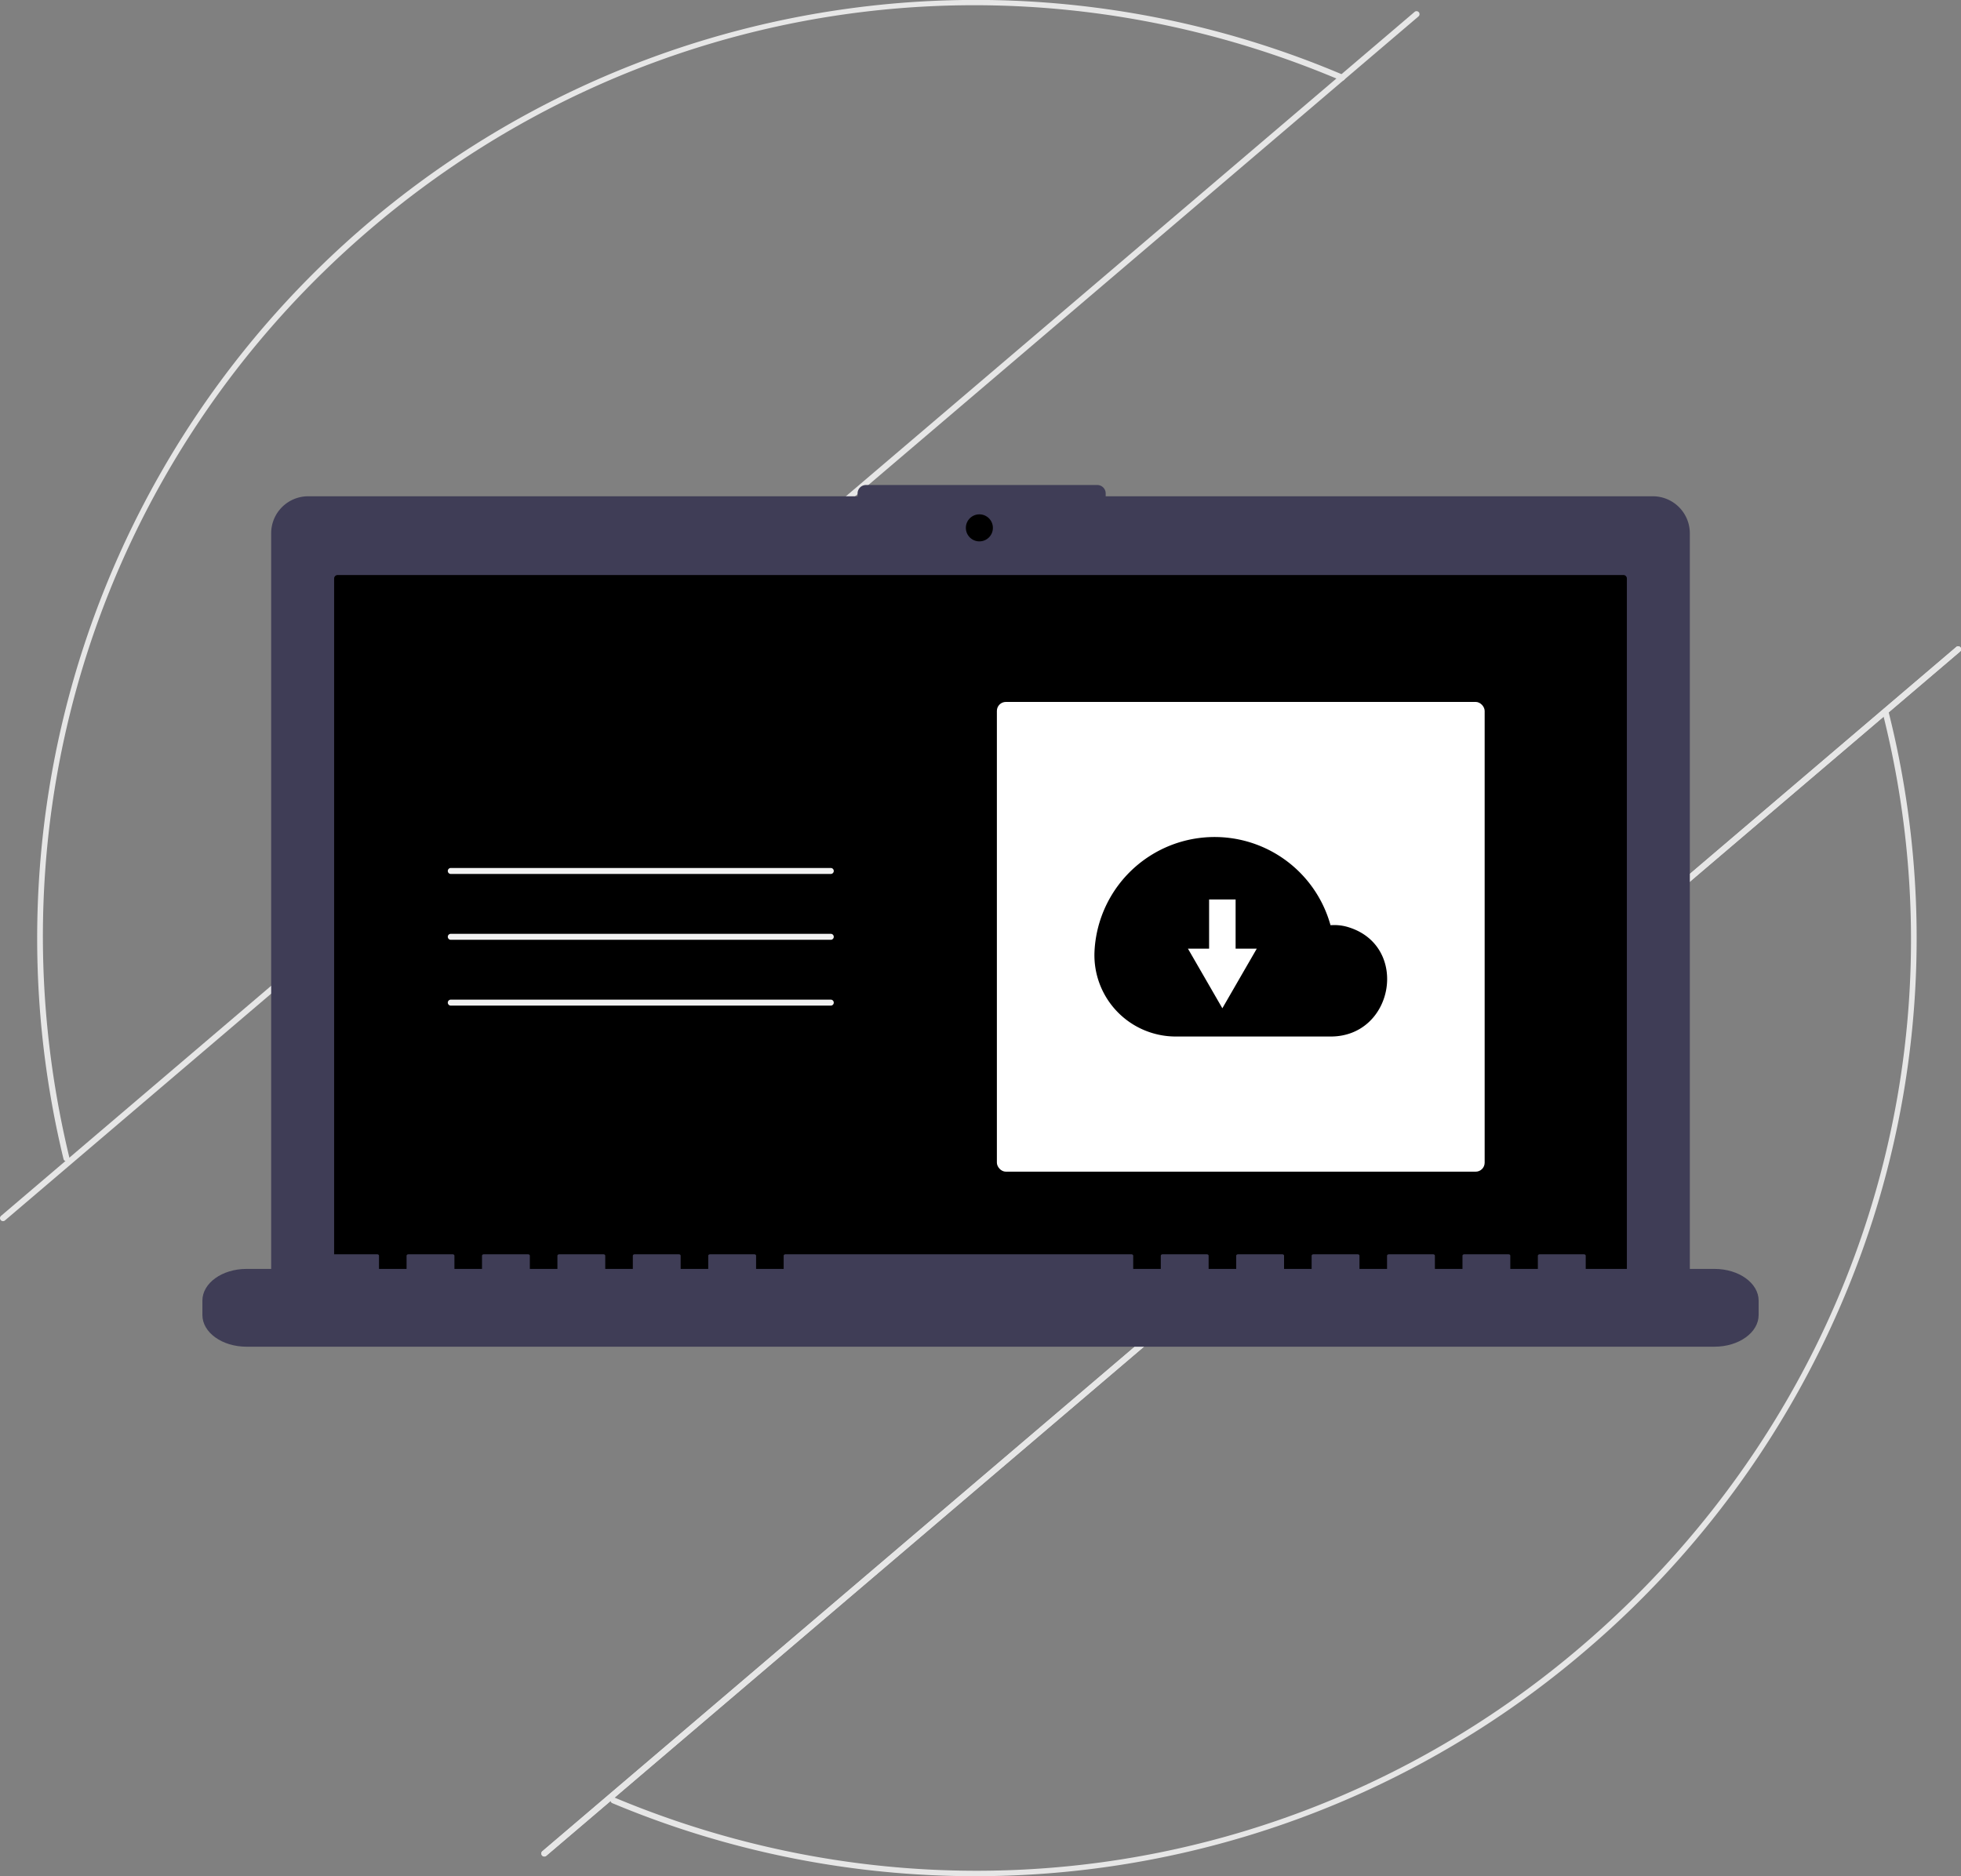 <svg xmlns="http://www.w3.org/2000/svg" viewBox="0 0 733.86 702.19">
	<rect x="0" y="0" width="733.86" height="702.19" fill="#808080" stroke="none"/>
	<path fill="#e6e6e6" d="M24 434.26a1.12 1.12 0 0 1-.23-.46A351.2 351.2 0 0 1 502.71 28.05a1.12 1.12 0 1 1-.88 2.06c-122.57-52.12-261.67-30.88-363 55.44C38.14 171.34-5.12 304.58 25.96 433.27a1.12 1.12 0 0 1-1.94.99ZM228.73 674.58a1.12 1.12 0 0 1 1.28-1.76c122.12 51.15 260.54 29.62 361.25-56.17 102.28-87.13 145.72-221.06 113.36-349.53a1.12 1.12 0 0 1 2.17-.55 346.6 346.6 0 0 1-5.75 189.36A353.67 353.67 0 0 1 592.7 618.35a351.07 351.07 0 0 1-363.56 56.54 1.11 1.11 0 0 1-.42-.3Z" />
	<path fill="#e6e6e6" d="M202.85 694.46a1.12 1.12 0 0 1 .12-1.58l529.05-450.67a1.12 1.12 0 1 1 1.45 1.7L204.42 694.6a1.12 1.12 0 0 1-1.57-.13ZM.27 456.65a1.12 1.12 0 0 1 .12-1.57L529.44 4.4a1.12 1.12 0 0 1 1.45 1.7L1.85 456.79a1.12 1.12 0 0 1-1.58-.13Z" />
	<path fill="#e6e6e6" d="M202.85 694.46a1.12 1.12 0 0 1 .12-1.58l529.05-450.67a1.12 1.12 0 1 1 1.45 1.7L204.42 694.6a1.12 1.12 0 0 1-1.57-.13Z" />
	<path fill="#3f3d56" d="M618.53 185.75H413.78v-1.07a3.15 3.15 0 0 0-3.15-3.15h-86.55a3.15 3.15 0 0 0-3.15 3.15v1.07h-205.6a13.85 13.85 0 0 0-13.85 13.85v280.38a13.85 13.85 0 0 0 13.85 13.85h503.2a13.85 13.85 0 0 0 13.85-13.85V199.6a13.85 13.85 0 0 0-13.85-13.85Z" />
	<path d="M126.34 215.23a1.3 1.3 0 0 0-1.3 1.3v265.94a1.3 1.3 0 0 0 1.3 1.3h481.18a1.3 1.3 0 0 0 1.3-1.3V216.52a1.3 1.3 0 0 0-1.3-1.3Z" />
	<circle cx="366.51" cy="197.57" r="5.06" />
	<path fill="#3f3d56" d="M641.6 474.93h-48.18v-4.98c0-.27-.31-.5-.7-.5h-16.51c-.38 0-.7.23-.7.5v4.98H565.2v-4.98c0-.27-.3-.5-.69-.5h-16.52c-.38 0-.69.23-.69.5v4.98h-10.32v-4.98c0-.27-.31-.5-.7-.5h-16.51c-.38 0-.7.23-.7.5v4.98h-10.32v-4.98c0-.27-.3-.5-.69-.5h-16.52c-.38 0-.69.23-.69.5v4.98h-10.32v-4.98c0-.27-.31-.5-.7-.5h-16.51c-.38 0-.7.23-.7.5v4.98H452.3v-4.98c0-.27-.3-.5-.69-.5h-16.52c-.38 0-.69.23-.69.5v4.98h-10.32v-4.98c0-.27-.31-.5-.69-.5H293.96c-.38 0-.69.23-.69.5v4.98h-10.32v-4.98c0-.27-.31-.5-.7-.5h-16.51c-.38 0-.7.23-.7.5v4.98h-10.32v-4.98c0-.27-.3-.5-.69-.5h-16.52c-.38 0-.69.23-.69.5v4.98H226.5v-4.98c0-.27-.31-.5-.7-.5H209.3c-.38 0-.7.23-.7.5v4.98h-10.32v-4.98c0-.27-.3-.5-.69-.5h-16.52c-.38 0-.69.23-.69.5v4.98h-10.32v-4.98c0-.27-.31-.5-.7-.5h-16.51c-.38 0-.7.23-.7.5v4.98h-10.32v-4.98c0-.27-.3-.5-.69-.5h-16.52c-.38 0-.69.23-.69.5v4.98H92.26c-9.13 0-16.52 5.32-16.52 11.88v5.37c0 6.56 7.4 11.87 16.52 11.87H641.6c9.13 0 16.53-5.31 16.53-11.87v-5.37c0-6.56-7.4-11.88-16.53-11.88Z" />
	<path fill="#f2f2f2" d="M310.9 327.11H168.7a1.12 1.12 0 1 1 0-2.24H310.9a1.12 1.12 0 1 1 0 2.24ZM310.9 351.75H168.7a1.12 1.12 0 1 1 0-2.24H310.9a1.12 1.12 0 1 1 0 2.24ZM310.9 376.39H168.7a1.12 1.12 0 1 1 0-2.24H310.9a1.12 1.12 0 1 1 0 2.24Z" />
	<rect width="182.54" height="175.82" x="373.06" y="262.72" fill="#fff" rx="3.36" />
	<path d="M409.61 355.77a45 45 0 0 1 88.3-9.49c.55-.02 1.1-.04 1.65-.04a17.67 17.67 0 0 1 5.51.94c22.39 7.35 16.5 40.77-7.07 40.77h-57.9a30.44 30.44 0 0 1-30.52-31.52l.03-.66Z" />
	<path fill="#fff" d="M462.4 355.07v-18.42h-9.92v18.42h-7.92l6.44 11.15 6.44 11.16 6.44-11.16 6.44-11.15h-7.92z" />
</svg>
